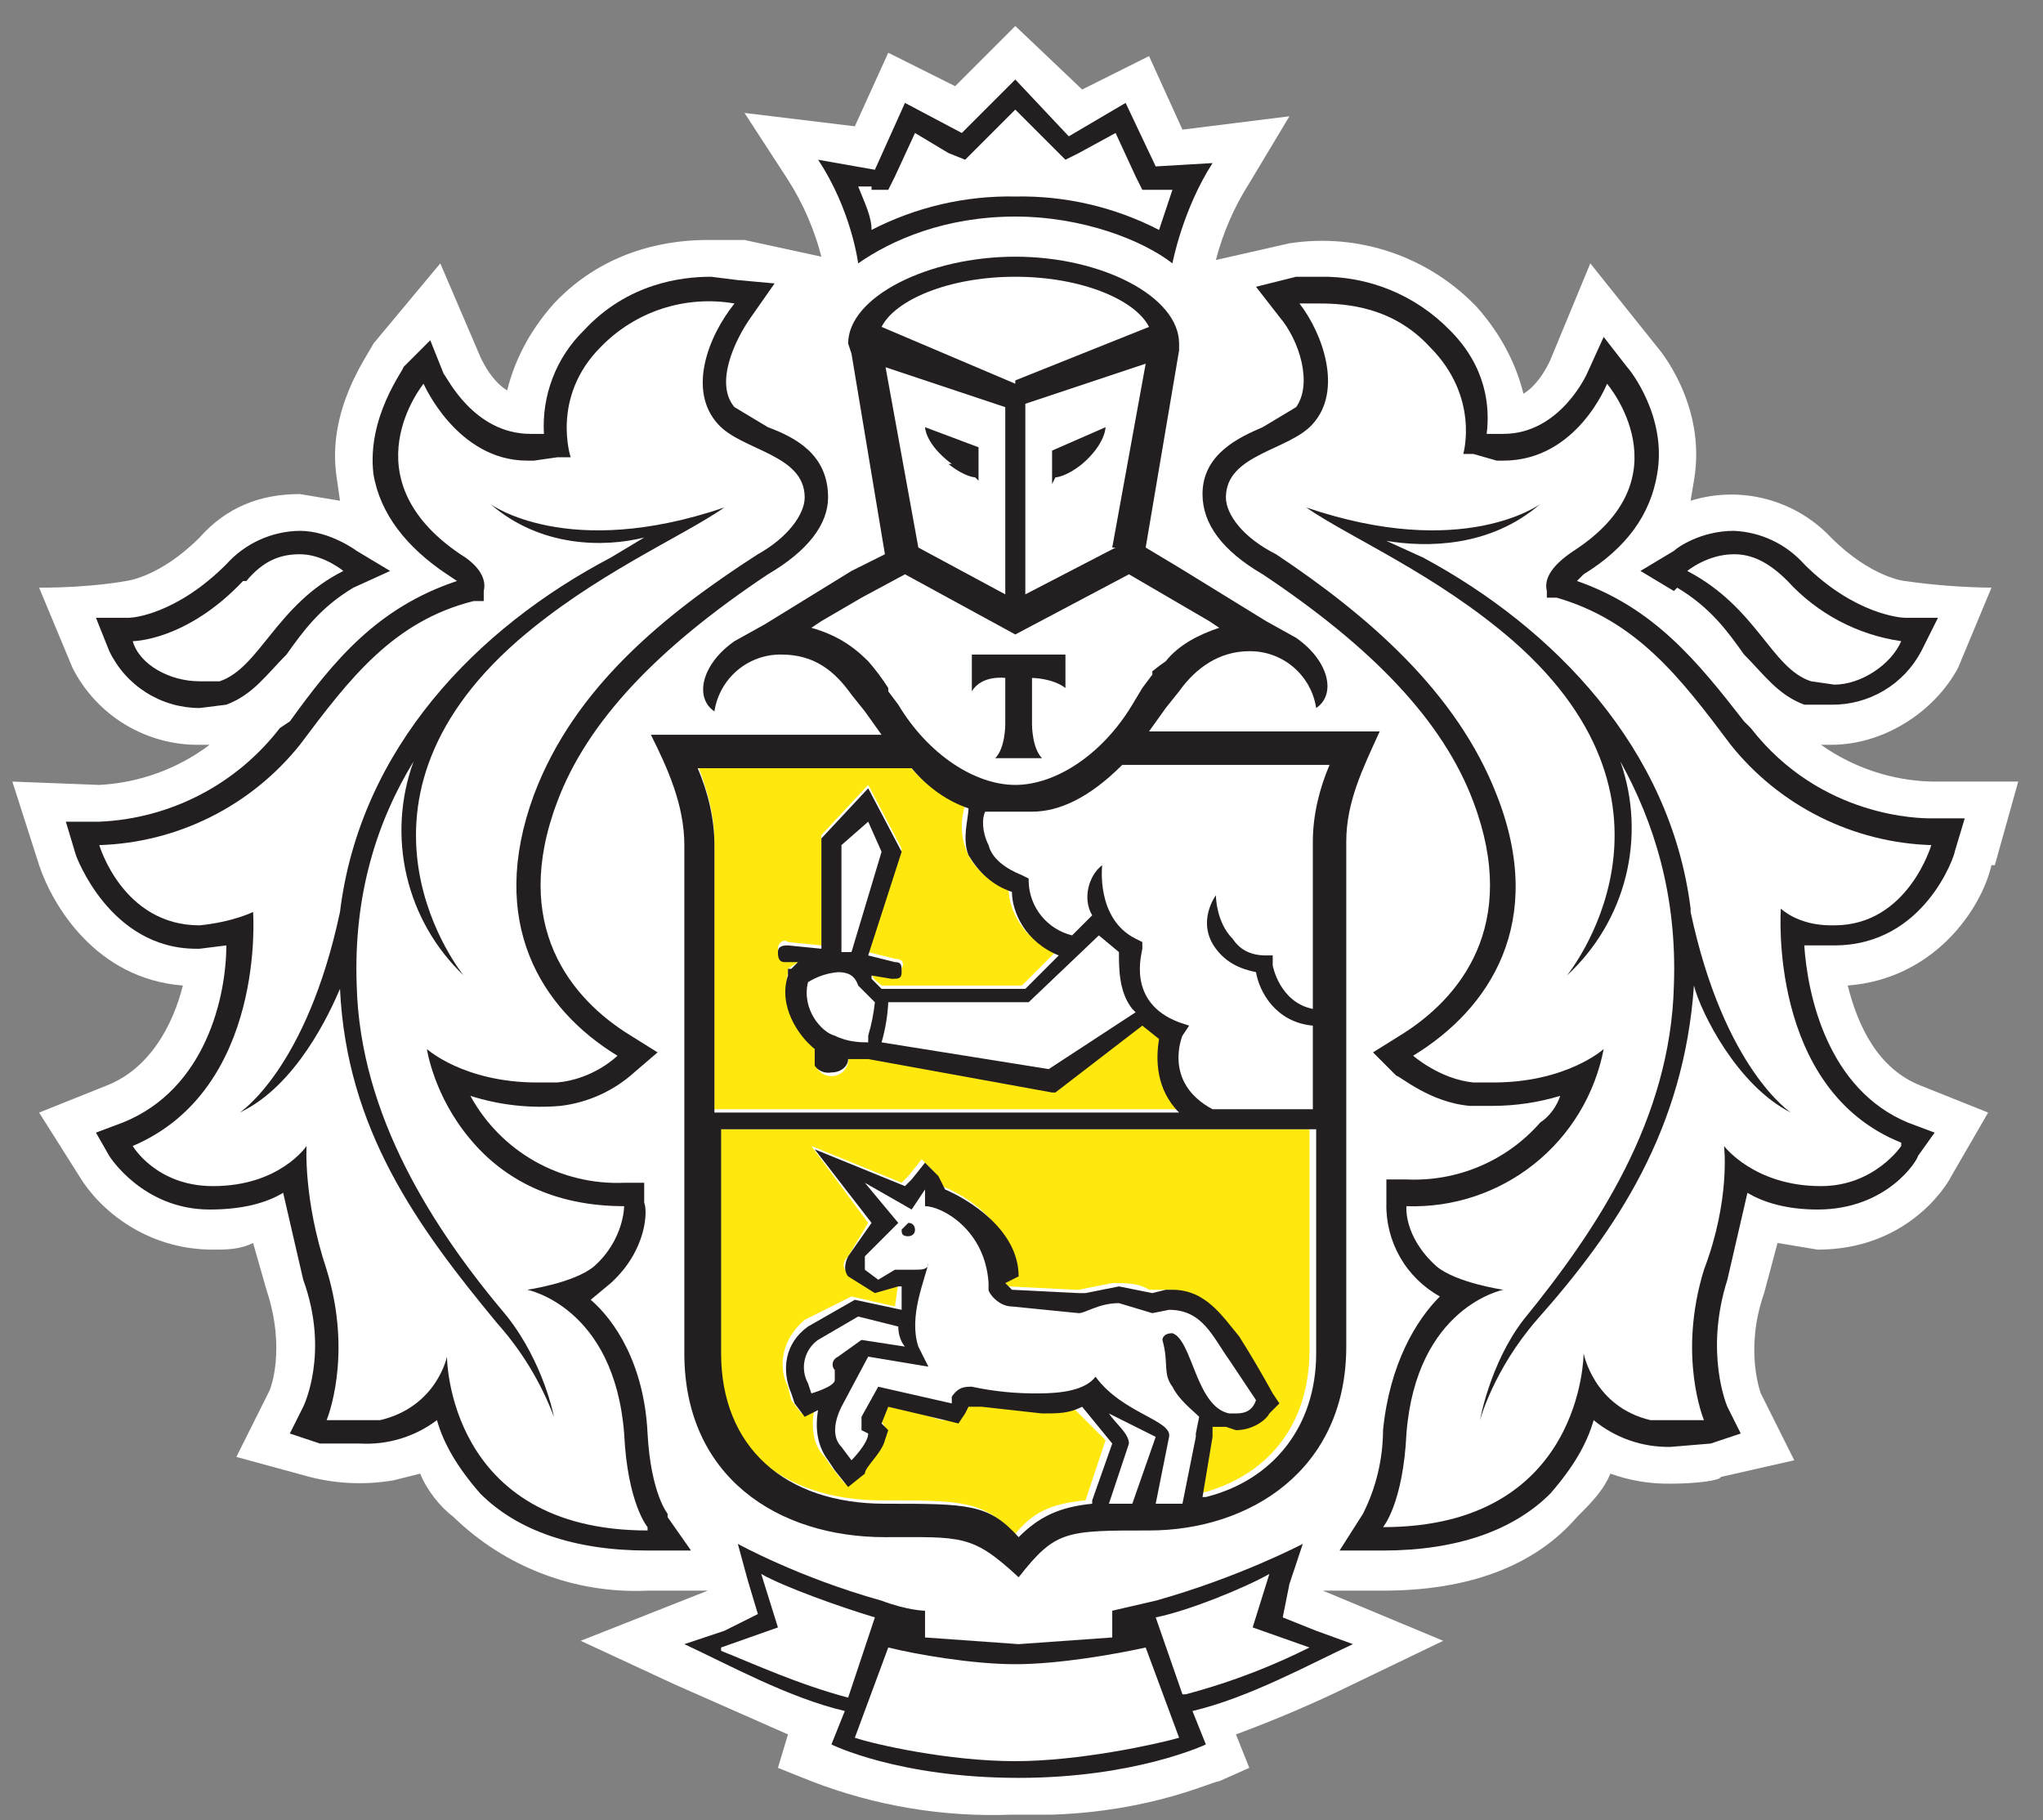 <svg width="55" height="49" viewBox="0 0 55 49" fill="none" xmlns="http://www.w3.org/2000/svg">
    <rect x="0" y="0" width="55" height="49" fill="#808080" stroke="none"/>
    <path d="M53.703 23.29L54.333 21.04H51.993C50.927 21.011 49.894 20.666 49.023 20.05H49.293C50.733 20.05 52.083 19.15 52.713 17.98L53.613 15.82C52.83 15.811 52.049 15.751 51.273 15.64C51.273 15.64 50.373 15.55 49.293 14.47C48.819 13.968 48.213 13.609 47.545 13.434C46.877 13.258 46.173 13.275 45.513 13.48L45.603 12.94C45.963 10.87 44.613 9.34 44.613 9.34L42.813 7.09L41.733 9.7C41.733 9.7 41.463 10.33 41.013 10.6C40.833 9.88 40.473 9.07 39.753 8.26C39.113 7.591 38.32 7.086 37.443 6.788C36.565 6.49 35.629 6.409 34.713 6.55L32.733 7C32.923 6.267 33.226 5.568 33.633 4.93L34.713 3.13L31.833 3.49L30.933 1.51L29.133 2.41L27.333 0.7L25.713 2.32L23.913 1.42L23.013 3.4L20.043 3.04L21.213 4.84C21.62 5.478 21.924 6.177 22.113 6.91L20.043 6.46H19.053C18.153 6.46 16.353 6.64 14.913 8.17C14.193 8.98 13.833 9.79 13.653 10.51C13.203 10.24 12.933 9.61 12.933 9.61L11.853 7.09L10.053 9.25C9.873 9.61 8.793 11.05 9.063 12.85L9.153 13.48L8.073 13.3C6.993 13.3 6.093 13.66 5.373 14.47C4.293 15.55 3.393 15.64 3.393 15.64C3.393 15.64 2.493 15.82 1.053 15.82L1.953 17.98C2.273 18.61 2.763 19.138 3.367 19.504C3.972 19.87 4.667 20.059 5.373 20.05H5.643C4.783 20.698 3.749 21.074 2.673 21.13L0.333 21.04L1.053 23.29C1.413 24.37 2.583 26.35 4.923 26.53C4.653 27.61 4.023 28.78 2.853 29.23L1.053 29.95L2.133 31.66C2.673 32.56 3.933 33.64 5.733 33.64C6.093 33.64 6.453 33.64 6.813 33.46L7.173 34.72C7.713 36.34 7.263 37.42 7.263 37.42L6.363 39.22L8.343 39.76C9.079 39.948 9.845 39.978 10.593 39.85L11.313 39.67C11.493 40.12 11.853 40.57 12.213 40.84C12.902 41.51 13.72 42.031 14.618 42.371C15.516 42.712 16.474 42.864 17.433 42.82H19.053L15.633 44.17L18.153 45.34L21.213 46.69L20.943 47.59L21.843 47.95C23.563 48.616 25.401 48.922 27.243 48.85H28.323C31.023 48.76 32.643 47.95 32.823 47.95L33.633 47.59L33.273 46.69C34.346 46.294 35.397 45.844 36.423 45.34L38.853 44.17L35.613 42.82H37.233C39.483 42.82 41.283 42.19 42.453 40.84C42.813 40.48 43.173 40.12 43.353 39.67C43.873 39.857 44.422 39.948 44.973 39.94C45.693 39.94 46.323 39.85 46.323 39.76L48.303 39.31L47.403 37.51C47.403 37.51 46.953 36.34 47.493 34.81L47.853 33.46L48.933 33.64C51.273 33.64 52.353 32.02 52.533 31.66L53.523 29.95L51.723 29.23C50.553 28.78 50.013 27.61 49.743 26.53C52.083 26.35 53.343 24.46 53.613 23.29" fill="white"/>
    <path d="M27.333 7.54C25.533 7.54 24.093 8.17 23.733 8.89L27.333 10.33L30.933 8.89C30.573 8.17 29.133 7.54 27.333 7.54ZM27.333 44.8C26.163 44.8 24.633 44.53 23.913 44.35L23.013 46.78C25.873 47.548 28.884 47.548 31.743 46.78L30.843 44.35C30.033 44.53 28.503 44.8 27.333 44.8ZM34.173 42.37C33.543 42.73 32.013 43.27 31.113 43.54L31.923 45.61C33.273 45.25 34.353 44.8 35.253 44.35L33.723 43.81L34.173 42.37ZM20.493 42.37L20.943 43.81L19.413 44.35C20.313 44.8 21.483 45.25 22.833 45.61L23.553 43.54C22.653 43.36 21.123 42.73 20.493 42.37ZM27.333 5.2C28.678 5.174 30.008 5.483 31.203 6.1L31.563 5.02H31.203L30.753 5.11L30.573 4.75L30.033 3.58L29.133 4.12L28.683 4.3L28.413 4.03L27.333 2.95L26.253 4.03L25.983 4.3L25.623 4.12L24.633 3.58L24.093 4.75L23.913 5.11H23.103L23.463 6.19C24.659 5.573 25.989 5.264 27.333 5.29V5.2ZM48.753 18.34H49.293C50.193 18.34 50.913 17.89 51.093 17.26C51.093 17.26 49.653 17.26 48.123 15.64C47.673 15.1 47.133 14.92 46.683 14.92C45.963 14.92 45.423 15.37 45.423 15.37C47.313 16.27 47.673 17.98 48.753 18.34ZM5.373 18.43L5.913 18.34C6.993 17.98 7.353 16.36 9.243 15.37C9.243 15.37 8.703 14.92 8.073 14.92C7.533 14.92 7.083 15.1 6.543 15.64C5.765 16.5 4.718 17.071 3.573 17.26C3.753 17.89 4.563 18.43 5.373 18.43Z" fill="white"/>
    <path d="M48.213 29.95C46.773 29.23 45.783 27.25 45.513 26.62C45.333 30.4 43.533 33.01 41.373 35.62C40.714 36.359 40.195 37.214 39.843 38.14C39.843 38.14 40.023 36.7 41.013 35.44C42.993 33.1 44.973 30.04 45.063 26.53C45.153 24.1 44.523 22.12 43.623 20.5C43.972 21.496 44.022 22.572 43.766 23.596C43.51 24.619 42.96 25.546 42.183 26.26C42.183 26.26 45.873 21.76 40.743 17.26C38.673 15.46 36.333 14.47 35.253 13.66C39.393 15.1 41.553 13.57 41.553 13.57C40.113 14.74 38.403 14.74 37.323 14.47L38.223 15.01C41.823 16.9 44.973 20.14 45.513 24.55C46.413 28.78 48.213 29.95 48.213 29.95ZM49.293 24.91H49.383C51.363 24.91 52.083 22.75 52.083 22.75H51.993C50.952 22.718 49.929 22.459 48.997 21.993C48.064 21.527 47.244 20.864 46.593 20.05C45.243 18.25 44.073 16.72 41.913 16.18H41.643V15.91C41.643 15.55 41.823 15.19 42.363 14.92C45.423 12.85 43.263 10.33 43.263 10.33C43.263 10.33 42.363 12.4 40.473 12.4H40.293L39.663 12.31H39.303C39.303 12.31 39.843 10.69 38.493 9.34C38.111 8.938 37.65 8.618 37.139 8.401C36.628 8.185 36.078 8.075 35.523 8.08H34.983C35.613 8.98 36.153 10.51 35.343 11.41C34.713 12.22 33.003 12.22 33.003 13.39C33.003 13.84 33.453 14.47 34.353 14.92C36.783 16.54 39.303 18.52 40.293 21.4C41.553 24.82 40.113 27.16 38.043 28.42C38.043 28.42 38.673 29.05 39.663 29.14H40.203C42.183 29.14 43.173 28.24 43.173 28.24C43.173 28.24 42.993 29.5 42.003 30.67C41.103 31.75 39.843 32.47 37.863 32.47C37.863 32.47 37.863 33.37 38.763 34.09C39.213 34.54 40.473 34.72 40.473 34.72C40.473 34.72 38.133 35.17 37.863 38.59C37.773 40.48 37.233 41.11 37.233 41.11C42.633 41.11 42.633 36.52 42.633 36.52C42.806 37.015 43.12 37.449 43.535 37.768C43.951 38.088 44.451 38.279 44.973 38.32L45.873 38.23C45.873 38.23 45.153 36.52 45.873 34.18C46.593 32.29 46.413 30.85 46.413 30.85C46.413 30.85 47.133 31.93 49.023 31.93C50.463 31.93 51.183 30.85 51.183 30.85C47.583 29.32 47.943 24.55 47.943 24.55C47.943 24.55 48.393 24.82 49.293 24.91ZM13.383 35.53C10.948 33.118 9.422 29.939 9.063 26.53C8.883 27.25 7.983 29.23 6.453 29.95C6.453 29.95 8.253 28.78 9.153 24.55C9.693 20.05 12.843 16.9 16.443 15.01L17.343 14.56C16.263 14.74 14.553 14.74 13.203 13.57C13.203 13.57 15.273 15.1 19.503 13.66C18.333 14.47 15.993 15.46 13.923 17.26C8.793 21.76 12.483 26.26 12.483 26.26C11.722 25.535 11.189 24.604 10.949 23.581C10.71 22.558 10.774 21.487 11.133 20.5C10.143 22.12 9.513 24.1 9.603 26.53C9.693 30.13 11.673 33.1 13.653 35.53C14.643 36.7 14.913 38.23 14.913 38.23C14.913 38.23 14.463 36.88 13.383 35.53ZM14.283 34.72C14.283 34.72 15.453 34.54 15.993 34.09C16.893 33.28 16.803 32.47 16.803 32.47C14.913 32.47 13.653 31.75 12.663 30.67C11.673 29.5 11.493 28.24 11.493 28.24C11.493 28.24 12.483 29.14 14.463 29.14H15.003C15.903 29.05 16.623 28.42 16.623 28.42C14.553 27.16 13.113 24.82 14.373 21.4C15.453 18.61 17.883 16.54 20.403 14.92C21.213 14.47 21.663 13.84 21.663 13.39C21.663 12.22 19.953 12.22 19.323 11.41C18.513 10.51 19.053 8.98 19.683 8.17H19.233C18.513 8.17 17.253 8.26 16.263 9.34C14.913 10.69 15.453 12.22 15.453 12.22H15.093L14.463 12.4H14.283C12.303 12.4 11.493 10.33 11.493 10.33C11.493 10.33 9.423 12.85 12.393 14.83C12.933 15.19 13.293 15.55 13.113 15.91V16.09H12.843C10.683 16.72 9.513 18.25 8.163 20.05C7.512 20.864 6.692 21.527 5.76 21.993C4.828 22.459 3.805 22.718 2.763 22.75C2.763 22.75 3.393 24.91 5.463 24.91C6.363 24.91 6.903 24.46 6.903 24.46C6.903 24.46 7.173 29.32 3.663 30.76C3.663 30.76 4.293 31.93 5.733 31.93C7.533 31.93 8.343 30.85 8.343 30.85C8.343 30.85 8.253 32.29 8.883 34.18C9.603 36.52 8.883 38.23 8.883 38.23H10.233C11.763 37.87 12.033 36.43 12.033 36.43C12.033 36.43 12.033 41.11 17.433 41.11C17.433 41.11 16.893 40.48 16.803 38.59C16.533 35.17 14.193 34.72 14.193 34.72M26.163 17.71H28.683V18.61C28.323 18.16 27.783 18.25 27.783 18.25V19.51C27.783 19.51 27.783 20.14 28.053 20.41H26.793C26.973 20.14 26.973 19.51 26.973 19.51V18.25C26.973 18.25 26.433 18.25 26.073 18.52V17.62L26.163 17.71ZM23.373 17.8L23.643 18.07V18.16L23.913 18.52L24.183 18.97C24.993 20.32 26.253 21.13 27.333 21.13C28.413 21.13 29.673 20.32 30.483 18.97L30.753 18.61V18.52C30.915 18.267 31.095 18.026 31.293 17.8C31.743 17.35 32.193 17.08 32.823 16.9L32.553 16.72L31.473 16.09L30.393 15.46L27.333 17.08L24.363 15.46L23.193 16.09L22.113 16.72L21.843 16.9C22.473 17.08 22.923 17.35 23.283 17.8" fill="white"/>
    <path d="M26.433 12.13V13.03L26.253 12.85C26.253 12.85 25.983 12.85 25.623 12.49C24.903 11.95 24.903 11.5 24.903 11.5L26.343 12.13H26.433ZM27.063 16V10.87L23.823 9.79L24.723 14.74L27.063 16ZM28.233 12.13L29.763 11.5C29.763 11.5 29.763 11.95 29.133 12.49C28.683 12.85 28.503 12.85 28.413 12.85L28.323 12.94V12.04L28.233 12.13ZM30.033 14.74L30.933 9.79L27.603 10.87V16L30.033 14.74ZM22.473 27.79C22.833 27.97 23.193 27.97 23.373 27.97V27.88V27.7L23.553 26.8C23.373 26.8 23.193 26.62 23.103 26.44C23.013 26.17 22.833 26.08 22.563 26.08C22.245 26.089 21.934 26.182 21.663 26.35C21.663 27.07 22.113 27.7 22.563 27.79M29.673 25.09L27.873 26.89L27.783 27.07L24.003 26.98L23.913 27.88V28.06L28.323 28.78L30.573 27.16C30.213 26.71 30.123 26.08 30.213 25.63L29.673 25.09Z" fill="white"/>
    <path d="M30.213 20.59C29.845 20.986 29.399 21.301 28.904 21.518C28.408 21.735 27.874 21.848 27.333 21.85C27.064 21.878 26.793 21.878 26.523 21.85V22.75C26.703 23.11 27.063 23.38 27.513 23.56H27.693V23.74C27.693 23.74 27.693 24.91 28.863 25.18L29.403 24.64C29.133 24.1 29.313 23.56 29.673 23.29C29.673 23.29 29.493 24.73 30.573 25.27H30.843L30.753 25.54C30.753 25.54 30.303 26.98 31.653 27.52H32.013L31.833 27.88C31.833 27.88 31.293 29.14 32.553 29.86H35.433V27.61C34.533 27.61 34.083 26.71 33.903 26.17C33.453 26.17 33.093 25.9 32.913 25.54C32.283 24.82 32.823 24.1 32.823 24.1C32.823 24.1 32.823 24.82 33.273 25.27C33.453 25.54 33.723 25.72 34.173 25.72H34.353V25.99C34.353 25.99 34.533 26.98 35.433 27.16V22.66C35.433 21.94 35.613 21.31 35.883 20.59H30.303M22.743 22.66L22.653 25.54H22.923L23.823 22.84L23.373 21.94L22.743 22.66ZM24.453 33.28C24.363 33.28 24.273 33.28 24.273 33.1L24.453 32.92L24.633 33.1L24.453 33.28ZM31.473 35.8H31.563C32.103 35.98 32.193 37.78 33.093 37.87H33.273C33.543 37.87 33.723 37.87 33.813 37.6L33.093 36.52C32.643 35.89 32.283 35.17 31.473 35.17L31.023 35.26L30.123 34.99C29.583 34.99 29.223 35.26 29.043 35.26L27.243 35.08C26.883 35.08 26.703 34.72 26.613 34.63V34.45C26.523 33.01 25.353 32.38 24.993 32.38L24.903 31.93L24.543 32.47L23.193 31.75L24.093 32.83L23.373 33.73C23.283 33.82 23.283 34 23.373 34.09L23.643 34.36L24.093 34.09H24.633C24.813 34.09 24.993 34.09 24.993 33.91C24.993 34.45 24.453 35.35 24.723 36.16L24.993 36.7L23.373 36.43L22.653 37.78C22.473 38.14 22.383 38.68 22.653 38.86L22.923 39.22L23.373 38.5L23.283 38.41C23.103 38.23 23.193 38.14 23.283 38.05L23.643 37.24L25.533 37.69L25.623 37.51L26.163 37.24H26.433L27.963 37.42C28.593 37.42 29.223 37.33 29.493 36.97C30.213 37.96 31.563 38.14 31.473 38.68L31.113 40.39H31.833L32.193 38.59V38.05L31.563 37.24C31.383 36.79 31.563 36.61 31.293 35.98C31.293 35.98 31.293 35.8 31.473 35.8Z" fill="white"/>
    <path d="M21.933 37.42C21.933 37.42 22.473 37.24 22.563 37.06L22.473 36.79V36.43L23.193 35.98L24.363 36.16C24.363 36.16 24.093 35.98 24.183 35.62L23.103 35.35L22.023 35.98C21.842 36.108 21.715 36.298 21.665 36.514C21.615 36.729 21.646 36.956 21.753 37.15L21.843 37.42M29.853 40.39H30.483L31.113 38.59L29.853 37.96C30.033 38.23 30.483 38.5 30.393 38.77L29.853 40.39Z" fill="white"/>
    <path d="M35.433 30.4H19.233V36.34C19.233 38.86 21.033 40.39 23.733 40.39C25.893 40.39 26.433 40.39 27.333 41.29C27.783 40.75 28.233 40.48 29.223 40.39L29.763 38.77L28.863 37.87H27.873C27.272 37.902 26.669 37.872 26.073 37.78L25.893 37.96L25.713 38.23H25.353L23.823 37.78L23.643 38.14L23.823 38.41V38.68L23.193 39.58L22.743 39.94L22.383 39.49L22.203 39.22C21.843 38.86 21.843 38.32 21.933 37.87L21.573 38.05L21.303 37.69L21.213 37.33C20.943 36.79 21.033 36.07 21.663 35.53L22.923 34.9L24.093 35.17L24.183 34.54L23.463 34.72L22.833 34.27C22.833 34.27 22.563 34.09 22.833 33.82L23.373 32.92L21.843 30.85L24.273 31.84L24.453 31.66L24.813 31.21L25.173 31.57L25.353 31.93C26.073 32.2 27.243 33.01 27.333 34.27L26.973 34.45L27.153 34.63L28.953 34.72H29.043L29.943 34.54C30.303 34.54 30.663 34.54 30.933 34.72H31.383C32.283 34.72 32.823 35.35 33.183 35.89L33.363 36.25L34.173 37.42L34.353 37.69L34.173 37.96C33.993 38.14 33.633 38.41 33.273 38.41C33.06 38.418 32.846 38.387 32.643 38.32L32.553 38.59L32.283 40.21C34.083 39.76 35.253 38.41 35.253 36.34V30.4M19.323 29.86H31.833C31.203 29.23 31.203 28.42 31.293 27.88L30.843 27.52L28.503 29.32L23.553 28.42H22.833C22.857 28.539 22.833 28.663 22.765 28.765C22.698 28.866 22.593 28.936 22.473 28.96C22.354 28.984 22.23 28.959 22.129 28.892C22.027 28.824 21.957 28.719 21.933 28.6V28.15C21.483 27.79 21.033 26.98 21.213 26.17V26.08L21.483 25.9L21.123 25.81C21.068 25.791 21.021 25.754 20.988 25.705C20.956 25.657 20.94 25.599 20.943 25.54C20.943 25.36 21.123 25.27 21.213 25.36L22.113 25.45V22.48L23.373 21.13L24.273 22.84L23.373 25.63L24.093 25.81C24.273 25.81 24.363 25.9 24.273 26.08C24.273 26.17 24.273 26.26 24.093 26.26L23.463 26.17C23.463 26.35 23.643 26.44 23.733 26.53H27.513L28.413 25.63C27.513 25.27 27.153 24.46 27.153 23.92C26.613 23.74 26.253 23.38 26.073 23.02C25.803 22.48 25.893 21.94 25.983 21.67C25.443 21.49 24.903 21.13 24.453 20.59H18.783C19.053 21.31 19.233 21.94 19.233 22.66V29.86" fill="#FEE80E"/>
    <path d="M24.453 32.92L24.273 33.1C24.273 33.19 24.273 33.28 24.453 33.28C24.453 33.28 24.633 33.28 24.633 33.1C24.633 33.1 24.633 32.92 24.453 32.92ZM31.833 45.61L31.113 43.54C32.013 43.36 33.543 42.73 34.173 42.37L33.723 43.81L35.253 44.35C34.353 44.8 33.273 45.25 31.923 45.61H31.833ZM27.333 47.41C25.533 47.41 23.553 46.96 23.013 46.78L23.913 44.35C24.633 44.53 26.163 44.8 27.333 44.8C28.503 44.8 30.033 44.53 30.843 44.35L31.743 46.78C31.113 46.96 29.043 47.41 27.333 47.41ZM19.413 44.35L20.943 43.81L20.493 42.37C21.123 42.73 22.653 43.27 23.553 43.54L22.833 45.7C21.483 45.34 20.313 44.8 19.413 44.44V44.35ZM35.433 43.9L34.533 43.54L34.713 42.64L35.073 41.56C35.073 41.56 33.363 42.46 31.113 43.09L29.943 43.36V44.08L27.423 44.26L24.903 44.08V43.36C24.903 43.36 24.453 43.36 23.733 43.09C21.483 42.46 19.863 41.56 19.863 41.56L20.133 42.55L20.403 43.45L19.503 43.9L18.423 44.26C19.593 44.8 21.213 45.7 22.743 46.06L22.383 46.96C22.383 46.96 24.183 47.86 27.423 47.86C30.573 47.86 32.463 46.96 32.463 46.96L32.103 46.06C33.633 45.7 35.253 44.8 36.423 44.26L35.433 43.9ZM23.463 5.11H23.913L24.093 4.75L24.633 3.58L25.533 4.12L25.983 4.3L26.253 4.03L27.333 2.95L28.413 4.03L28.683 4.3L29.043 4.12L30.033 3.58L30.573 4.75L30.753 5.11H31.563L31.203 6.19C30.008 5.573 28.678 5.264 27.333 5.29C25.989 5.264 24.659 5.573 23.463 6.19C23.463 5.83 23.283 5.47 23.103 5.02H23.463V5.11ZM27.333 5.83C29.133 5.83 30.753 6.46 31.563 7.09C31.563 7.09 31.833 5.65 32.643 4.39L31.113 4.48L30.303 2.77L28.773 3.67L27.333 2.14L25.893 3.58L24.363 2.77L23.553 4.57L22.023 4.3C22.923 5.65 23.103 7.09 23.103 7.09C24.003 6.46 25.443 5.83 27.333 5.83ZM51.183 30.85C51.183 30.85 50.463 31.93 49.023 31.93C47.223 31.93 46.413 30.85 46.413 30.85C46.413 30.85 46.593 32.29 45.873 34.18C45.153 36.52 45.873 38.23 45.873 38.23H44.433C42.903 37.87 42.633 36.43 42.633 36.43C42.633 36.43 42.633 41.11 37.233 41.11C37.233 41.11 37.773 40.48 37.863 38.59C38.133 35.17 40.473 34.72 40.473 34.72C40.473 34.72 39.213 34.54 38.673 34.09C37.773 33.28 37.863 32.47 37.863 32.47C39.107 32.514 40.326 32.112 41.3 31.336C42.274 30.56 42.938 29.462 43.173 28.24C43.173 28.24 42.183 29.14 40.203 29.14H39.663C38.763 29.05 38.043 28.42 38.043 28.42C40.113 27.16 41.643 24.82 40.293 21.4C39.213 18.61 36.783 16.54 34.353 14.92C33.453 14.47 33.003 13.84 33.003 13.39C33.003 12.22 34.713 12.13 35.343 11.41C36.153 10.51 35.613 8.98 34.983 8.17H35.523C36.243 8.17 37.503 8.26 38.493 9.34C39.843 10.69 39.393 12.22 39.393 12.22H39.663L40.293 12.4H40.473C42.453 12.4 43.263 10.33 43.263 10.33C43.263 10.33 45.423 12.85 42.363 14.83C41.823 15.19 41.553 15.55 41.643 15.91V16.09H41.913C44.073 16.72 45.243 18.25 46.593 20.05C47.244 20.864 48.064 21.527 48.997 21.993C49.929 22.459 50.952 22.718 51.993 22.75C51.993 22.75 51.363 24.91 49.383 24.91H49.293C48.393 24.91 47.943 24.46 47.943 24.46C47.943 24.46 47.583 29.32 51.183 30.76V30.85ZM49.383 25.45C51.813 25.45 52.623 23.02 52.623 22.93L52.893 22.03H51.993C51.723 22.03 49.023 22.03 47.133 19.6L46.953 19.42C45.693 17.8 44.523 16.36 42.453 15.64L42.633 15.46C43.803 14.74 44.433 13.84 44.613 12.76C44.883 11.23 43.893 9.97 43.803 9.88L43.173 9.07L42.723 10.06C42.723 10.06 42.003 11.68 40.473 11.68H40.023C40.113 10.96 40.023 9.88 39.033 8.89C38.578 8.423 38.031 8.054 37.428 7.806C36.824 7.558 36.176 7.437 35.523 7.45H34.893L33.813 7.72L34.443 8.53C34.983 9.16 35.343 10.33 34.893 10.96L33.993 11.5C33.363 11.77 32.373 12.22 32.373 13.3C32.373 14.11 32.913 14.83 33.993 15.46C36.963 17.44 38.853 19.42 39.663 21.58C40.923 24.91 39.303 26.89 37.683 27.88L36.963 28.33L37.593 28.96C37.683 28.96 38.493 29.68 39.573 29.77H40.203C40.813 29.767 41.42 29.677 42.003 29.5C41.913 29.77 41.733 30.04 41.463 30.22C41.017 30.729 40.462 31.132 39.838 31.396C39.215 31.661 38.54 31.782 37.863 31.75H37.323V32.38C37.309 32.892 37.436 33.397 37.69 33.842C37.944 34.286 38.315 34.652 38.763 34.9C38.133 35.53 37.413 36.7 37.233 38.5C37.23 39.282 37.045 40.052 36.693 40.75L36.063 41.74H37.233C39.213 41.74 40.743 41.2 41.733 40.21C42.363 39.49 42.723 38.86 42.903 38.23C43.485 38.71 44.219 38.965 44.973 38.95L46.053 38.86L46.863 38.59L46.503 37.87C46.503 37.87 45.873 36.43 46.503 34.45L47.043 32.11C47.493 32.38 48.123 32.56 48.933 32.56C50.823 32.56 51.633 31.21 51.633 31.12L52.083 30.49L51.363 30.22C49.203 29.32 48.663 26.8 48.573 25.45H49.383Z" fill="#231F20"/>
    <path d="M46.683 14.92C47.133 14.92 47.583 15.1 48.123 15.64C48.925 16.518 50.006 17.091 51.183 17.26C50.913 17.89 50.103 18.43 49.383 18.43L48.753 18.34C47.673 17.98 47.313 16.36 45.423 15.37C45.423 15.37 45.963 14.92 46.683 14.92ZM45.153 15.82C46.053 16.36 46.503 16.99 46.953 17.62C47.493 18.16 47.853 18.7 48.573 18.97H49.293C49.792 18.978 50.283 18.847 50.712 18.593C51.141 18.339 51.491 17.971 51.723 17.53L52.173 16.63H51.273C51.183 16.63 49.923 16.54 48.573 15.19C48.334 14.922 48.044 14.704 47.719 14.549C47.395 14.395 47.042 14.307 46.683 14.29C45.783 14.29 45.153 14.74 45.063 14.83L44.163 15.37L45.063 15.91M45.513 24.46C44.973 20.14 41.823 16.9 38.313 15.01L37.323 14.56C38.403 14.74 40.113 14.74 41.463 13.57C41.463 13.57 39.393 15.1 35.163 13.66C36.333 14.47 38.673 15.46 40.743 17.26C45.873 21.76 42.183 26.26 42.183 26.26C42.96 25.546 43.51 24.619 43.766 23.596C44.022 22.572 43.972 21.496 43.623 20.5C44.523 22.12 45.153 24.1 45.063 26.53C44.973 30.13 42.993 33.1 41.013 35.53C40.113 36.7 39.843 38.23 39.843 38.23C39.843 38.23 40.203 36.88 41.373 35.53C43.533 33.1 45.333 30.4 45.603 26.53C45.783 27.25 46.773 29.23 48.213 29.95C48.213 29.95 46.413 28.78 45.513 24.55M17.433 41.2C12.033 41.2 12.033 36.52 12.033 36.52C12.033 36.52 11.763 37.87 10.233 38.23H8.793C8.793 38.23 9.513 36.52 8.793 34.18C8.163 32.29 8.253 30.85 8.253 30.85C8.253 30.85 7.533 31.93 5.733 31.93C4.203 31.93 3.573 30.85 3.573 30.85C7.173 29.32 6.813 24.55 6.813 24.55C6.813 24.55 6.273 24.82 5.373 24.91C3.303 24.91 2.673 22.75 2.673 22.75C3.715 22.718 4.738 22.459 5.67 21.993C6.602 21.527 7.422 20.864 8.073 20.05C9.423 18.25 10.593 16.72 12.753 16.18H13.023V15.91C13.113 15.55 12.843 15.19 12.393 14.92C9.333 12.85 11.403 10.33 11.403 10.33C11.403 10.33 12.303 12.4 14.193 12.4H14.373L15.003 12.31H15.363C15.363 12.31 14.823 10.69 16.173 9.34C16.633 8.866 17.201 8.512 17.828 8.308C18.456 8.105 19.123 8.057 19.773 8.17C19.053 9.07 18.513 10.51 19.323 11.41C19.953 12.13 21.663 12.22 21.663 13.39C21.663 13.84 21.213 14.47 20.403 14.92C17.883 16.54 15.453 18.52 14.373 21.4C13.113 24.82 14.553 27.16 16.623 28.42C16.623 28.42 15.993 29.05 15.003 29.14H14.463C12.483 29.14 11.493 28.24 11.493 28.24C11.493 28.24 11.673 29.5 12.663 30.67C13.563 31.75 14.913 32.47 16.803 32.47C16.803 32.47 16.803 33.37 15.993 34.09C15.453 34.54 14.193 34.72 14.193 34.72C14.193 34.72 16.533 35.17 16.803 38.59C16.893 40.48 17.433 41.11 17.433 41.11V41.2ZM17.973 40.75C17.973 40.75 17.523 40.21 17.433 38.59C17.343 36.7 16.533 35.53 15.903 34.99L16.443 34.54C17.433 33.64 17.433 32.56 17.343 32.38V31.84H16.803C15.964 31.875 15.131 31.675 14.399 31.262C13.667 30.848 13.066 30.238 12.663 29.5C13.447 29.75 14.274 29.842 15.093 29.77C15.83 29.681 16.522 29.367 17.073 28.87L17.703 28.33L16.983 27.88C15.363 26.89 13.743 24.91 15.003 21.58C15.813 19.42 17.703 17.44 20.673 15.46C21.753 14.83 22.293 14.11 22.293 13.39C22.293 12.22 21.393 11.77 20.673 11.5L19.773 10.96C19.233 10.33 19.773 9.16 20.223 8.53L20.853 7.63L19.863 7.54L19.143 7.45C18.333 7.45 16.893 7.63 15.723 8.89C15.354 9.25 15.066 9.686 14.88 10.167C14.694 10.649 14.613 11.165 14.643 11.68H14.283C12.753 11.68 12.033 10.15 11.943 10.06L11.583 9.16L10.863 9.88C10.863 9.97 9.873 11.23 10.053 12.76C10.233 13.84 10.953 14.74 12.033 15.46L12.303 15.64C10.143 16.36 8.973 17.8 7.803 19.42L7.533 19.6C6.956 20.349 6.222 20.963 5.383 21.398C4.543 21.834 3.618 22.08 2.673 22.12H1.773L2.043 23.02C2.043 23.02 2.943 25.54 5.283 25.54H5.373L6.093 25.45C6.093 26.8 5.553 29.32 3.303 30.22L2.583 30.49L2.943 31.12C2.943 31.12 3.843 32.56 5.643 32.56C6.543 32.56 7.173 32.38 7.623 32.11L8.163 34.45C8.883 36.43 8.163 37.87 8.163 37.87L7.803 38.59L8.613 38.86H9.693C10.436 38.901 11.169 38.678 11.763 38.23C11.943 38.86 12.303 39.49 12.933 40.21C13.923 41.2 15.453 41.74 17.433 41.74H18.603L17.973 40.84" fill="#231F20"/>
    <path d="M6.633 15.64C7.083 15.1 7.533 14.92 8.073 14.92C8.703 14.92 9.243 15.37 9.243 15.37C7.443 16.27 6.993 17.98 5.913 18.34H5.373C4.563 18.34 3.753 17.89 3.573 17.26C3.573 17.26 5.013 17.26 6.543 15.64H6.633ZM5.373 19.06L6.093 18.97C6.813 18.7 7.173 18.16 7.713 17.62C8.163 16.99 8.613 16.36 9.513 15.82L10.503 15.37L9.603 14.83C9.603 14.83 8.883 14.29 8.073 14.29C7.699 14.294 7.33 14.377 6.989 14.532C6.648 14.687 6.343 14.911 6.093 15.19C4.743 16.54 3.573 16.63 3.483 16.63H2.583L2.943 17.53C3.163 17.988 3.508 18.374 3.938 18.645C4.368 18.916 4.865 19.059 5.373 19.06ZM9.603 26.53C9.513 24.1 10.143 22.12 11.133 20.5C10.774 21.487 10.71 22.558 10.949 23.581C11.189 24.605 11.722 25.535 12.483 26.26C12.483 26.26 8.793 21.76 13.923 17.26C15.993 15.46 18.333 14.47 19.503 13.66C15.273 15.1 13.203 13.57 13.203 13.57C14.553 14.74 16.263 14.74 17.343 14.47L16.443 15.01C12.843 16.9 9.693 20.14 9.153 24.55C8.253 28.78 6.453 29.95 6.453 29.95C7.983 29.23 8.883 27.25 9.153 26.62C9.333 30.4 11.223 33.01 13.383 35.62C14.043 36.359 14.562 37.214 14.913 38.14C14.913 38.14 14.643 36.7 13.653 35.44C11.673 33.1 9.693 30.04 9.603 26.53ZM26.163 17.71V18.61C26.433 18.16 27.063 18.25 27.063 18.25V19.51C27.063 19.51 27.063 20.14 26.793 20.41H28.053C27.783 20.14 27.783 19.51 27.783 19.51V18.25C27.783 18.25 28.323 18.25 28.683 18.52V17.62H26.163M25.533 12.49C25.983 12.85 26.253 12.85 26.253 12.85L26.343 12.94V12.04L24.903 11.5C24.903 11.5 24.903 11.95 25.623 12.49M29.133 12.49C29.763 11.95 29.763 11.5 29.763 11.5L28.323 12.13V13.03L28.413 12.85C28.413 12.85 28.683 12.85 29.133 12.49Z" fill="#231F20"/>
    <path d="M27.333 10.33L23.733 8.8C24.093 8.08 25.533 7.45 27.333 7.45C29.133 7.45 30.573 8.08 30.933 8.8L27.333 10.24V10.33ZM30.033 14.74L27.603 16V10.87L30.843 9.79L29.943 14.74H30.033ZM31.473 16.09L32.553 16.72L32.823 16.9C32.283 17.08 31.743 17.35 31.383 17.8C31.26 17.885 31.14 17.975 31.023 18.07V18.16L30.753 18.52L30.483 18.97C29.673 20.32 28.413 21.13 27.333 21.13C26.253 21.13 24.993 20.32 24.183 18.97L23.913 18.61V18.52C23.751 18.267 23.571 18.026 23.373 17.8C22.923 17.35 22.473 17.08 21.843 16.9L22.113 16.72L23.193 16.09L24.363 15.46L27.333 17.08L30.393 15.46L31.473 16.09ZM35.793 20.59C35.523 21.22 35.343 21.94 35.343 22.66V27.16C34.443 26.98 34.263 25.99 34.263 25.99V25.72H34.083C33.633 25.72 33.363 25.54 33.183 25.27C32.733 24.82 32.733 24.1 32.733 24.1C32.733 24.1 32.193 24.82 32.733 25.54C33.003 25.9 33.363 26.08 33.813 26.17C33.903 26.71 34.353 27.52 35.343 27.61V29.86H32.643C31.293 29.14 31.833 27.88 31.833 27.88L32.013 27.61L31.743 27.52C30.303 26.98 30.753 25.63 30.753 25.54V25.36L30.573 25.27C29.493 24.73 29.673 23.29 29.673 23.29C29.313 23.56 29.133 24.19 29.403 24.64L28.863 25.18C28.538 25.101 28.247 24.918 28.035 24.657C27.824 24.397 27.704 24.075 27.693 23.74V23.65L27.513 23.56C27.063 23.38 26.703 23.11 26.613 22.75C26.433 22.39 26.433 22.03 26.523 21.85H27.783C28.503 21.85 29.313 21.49 30.213 20.59H35.793ZM32.373 40.3L32.643 38.68V38.41H33.003L33.273 38.5C33.723 38.5 34.083 38.23 34.173 38.05L34.443 37.78L34.263 37.51C33.979 36.991 33.679 36.481 33.363 35.98C32.913 35.44 32.463 34.72 31.563 34.72H31.383L31.023 34.81L30.123 34.63L29.223 34.81H29.043L27.243 34.72L27.063 34.54L27.423 34.36C27.423 33.1 26.073 32.29 25.443 32.02L25.263 31.66L24.903 31.3L24.543 31.75L24.363 31.93L21.933 30.94L23.463 32.92L22.833 33.82C22.653 34.18 22.833 34.36 22.833 34.36L23.553 34.81L24.183 34.63H24.273V35.26L23.013 34.99L21.753 35.71C21.123 36.16 21.033 36.88 21.303 37.51L21.393 37.78L21.663 38.14L22.023 37.96C21.933 38.5 22.023 38.95 22.293 39.31L22.473 39.58L22.833 40.03L23.283 39.67C23.283 39.49 23.733 39.13 23.823 38.77L23.913 38.5L23.733 38.32L23.913 37.87L25.443 38.23L25.803 38.32L25.983 38.05L26.073 37.87H26.433L28.053 38.05C28.503 38.05 28.773 38.05 29.133 37.87L29.943 38.86L29.403 40.39V40.48C28.503 40.57 27.963 40.84 27.423 41.38C26.613 40.48 26.073 40.48 23.823 40.48C21.123 40.48 19.413 38.95 19.413 36.43V30.4H35.433V36.43C35.433 38.41 34.263 39.85 32.463 40.3H32.373ZM22.473 36.88V37.15C22.473 37.33 21.843 37.51 21.843 37.51L21.753 37.24C21.646 37.046 21.615 36.819 21.665 36.603C21.715 36.387 21.842 36.197 22.023 36.07L23.103 35.44L24.183 35.71C24.183 36.07 24.363 36.25 24.363 36.25L23.193 36.07L22.563 36.52C22.383 36.61 22.383 36.79 22.473 36.88ZM32.193 38.68L31.833 40.48H31.113L31.473 38.68C31.563 38.23 30.213 38.05 29.493 37.06C29.223 37.42 28.593 37.51 27.963 37.51C27.358 37.517 26.755 37.457 26.163 37.33C25.983 37.33 25.803 37.33 25.623 37.6V37.78L23.643 37.33L23.193 38.14V38.5L23.373 38.59C23.373 38.86 22.923 39.31 22.923 39.31L22.653 38.95C22.383 38.68 22.473 38.23 22.653 37.87L23.373 36.52L24.993 36.79L24.723 36.25C24.453 35.44 24.903 34.45 24.993 34C24.993 34.18 24.813 34.18 24.633 34.18H24.183H24.093L23.643 34.45L23.283 34.18V33.82L24.183 32.92L23.283 31.84L24.543 32.56L24.903 32.02V32.47C25.353 32.47 26.523 33.1 26.613 34.54V34.72C26.613 34.81 26.883 35.17 27.243 35.17L29.043 35.35C29.223 35.35 29.583 35.08 30.123 35.08L31.023 35.35L31.473 35.26C32.373 35.26 32.643 35.98 33.093 36.61L33.813 37.69C33.723 37.96 33.543 38.05 33.273 38.05H33.093C32.193 37.87 32.103 36.07 31.563 35.89C31.293 35.89 31.293 36.07 31.293 36.07C31.473 36.7 31.293 36.97 31.563 37.33C31.743 37.69 32.103 37.96 32.283 38.14L32.193 38.59V38.68ZM30.483 40.48H29.853L30.393 38.86C30.393 38.59 30.033 38.32 29.853 38.05L31.113 38.68L30.483 40.48ZM22.653 25.63V22.75L23.373 22.12L23.733 22.93L22.923 25.63H22.653ZM23.103 26.53L23.553 26.98C23.52 27.285 23.46 27.586 23.373 27.88V28.06C23.193 28.06 22.833 28.06 22.473 27.88C22.113 27.79 21.573 27.16 21.753 26.44C21.998 26.286 22.276 26.194 22.563 26.17C22.833 26.17 23.013 26.26 23.103 26.53ZM30.573 27.25L28.233 28.78L23.733 28.06C23.835 27.708 23.896 27.346 23.913 26.98H27.693L29.583 25.18L30.123 25.63C30.123 26.08 30.123 26.71 30.483 27.16L30.573 27.25ZM24.543 20.68C24.993 21.22 25.533 21.58 26.073 21.76C26.073 22.03 25.893 22.57 26.073 23.02C26.343 23.47 26.703 23.83 27.243 24.01C27.243 24.55 27.603 25.36 28.503 25.72L27.603 26.62H23.733L23.463 26.35V26.26L24.003 26.35C24.183 26.35 24.273 26.35 24.273 26.17C24.273 25.99 24.273 25.9 24.093 25.9L23.373 25.72L24.273 22.93L23.373 21.22L22.113 22.57V25.54L21.213 25.45C21.123 25.45 20.943 25.45 20.943 25.63C20.943 25.72 20.943 25.9 21.123 25.9H21.483L21.303 26.08H21.213V26.26C20.943 27.07 21.483 27.88 21.933 28.24V28.69C21.983 28.76 22.052 28.814 22.132 28.846C22.212 28.878 22.299 28.886 22.383 28.87C22.653 28.87 22.833 28.69 22.833 28.51H23.373L28.323 29.41H28.413L30.753 27.61L31.203 27.97C31.113 28.51 31.113 29.32 31.743 29.95H19.233V22.75C19.233 22.03 19.053 21.31 18.783 20.68H24.633H24.543ZM23.823 9.88L27.063 10.96V16L24.723 14.74L23.823 9.79V9.88ZM31.743 9.25C31.743 7.99 29.673 6.91 27.333 6.91C24.993 6.91 22.833 7.99 22.833 9.25L22.923 9.52L23.823 14.92L22.923 15.37L20.583 16.81L19.773 17.26C18.873 17.89 18.693 18.79 19.233 19.15C19.298 18.721 19.517 18.329 19.847 18.048C20.178 17.767 20.599 17.615 21.033 17.62C21.933 17.62 22.473 18.07 22.923 18.7L23.283 19.15L23.733 19.78H17.523C17.973 20.68 18.423 21.67 18.423 22.75V36.43C18.423 39.76 20.943 41.38 23.823 41.38C25.893 41.38 26.163 41.29 27.423 42.46C28.413 41.2 28.683 41.2 30.933 41.2C33.633 41.2 36.243 39.58 36.243 36.25V22.66C36.243 21.58 36.693 20.68 37.143 19.69H30.933L31.383 19.06L31.743 18.61C32.193 17.98 32.823 17.53 33.633 17.53C34.067 17.525 34.489 17.677 34.819 17.958C35.15 18.239 35.368 18.631 35.433 19.06C35.973 18.7 35.793 17.8 34.893 17.17L34.083 16.72L31.743 15.28L30.843 14.74L31.743 9.43V9.16" fill="#231F20"/>
</svg>
